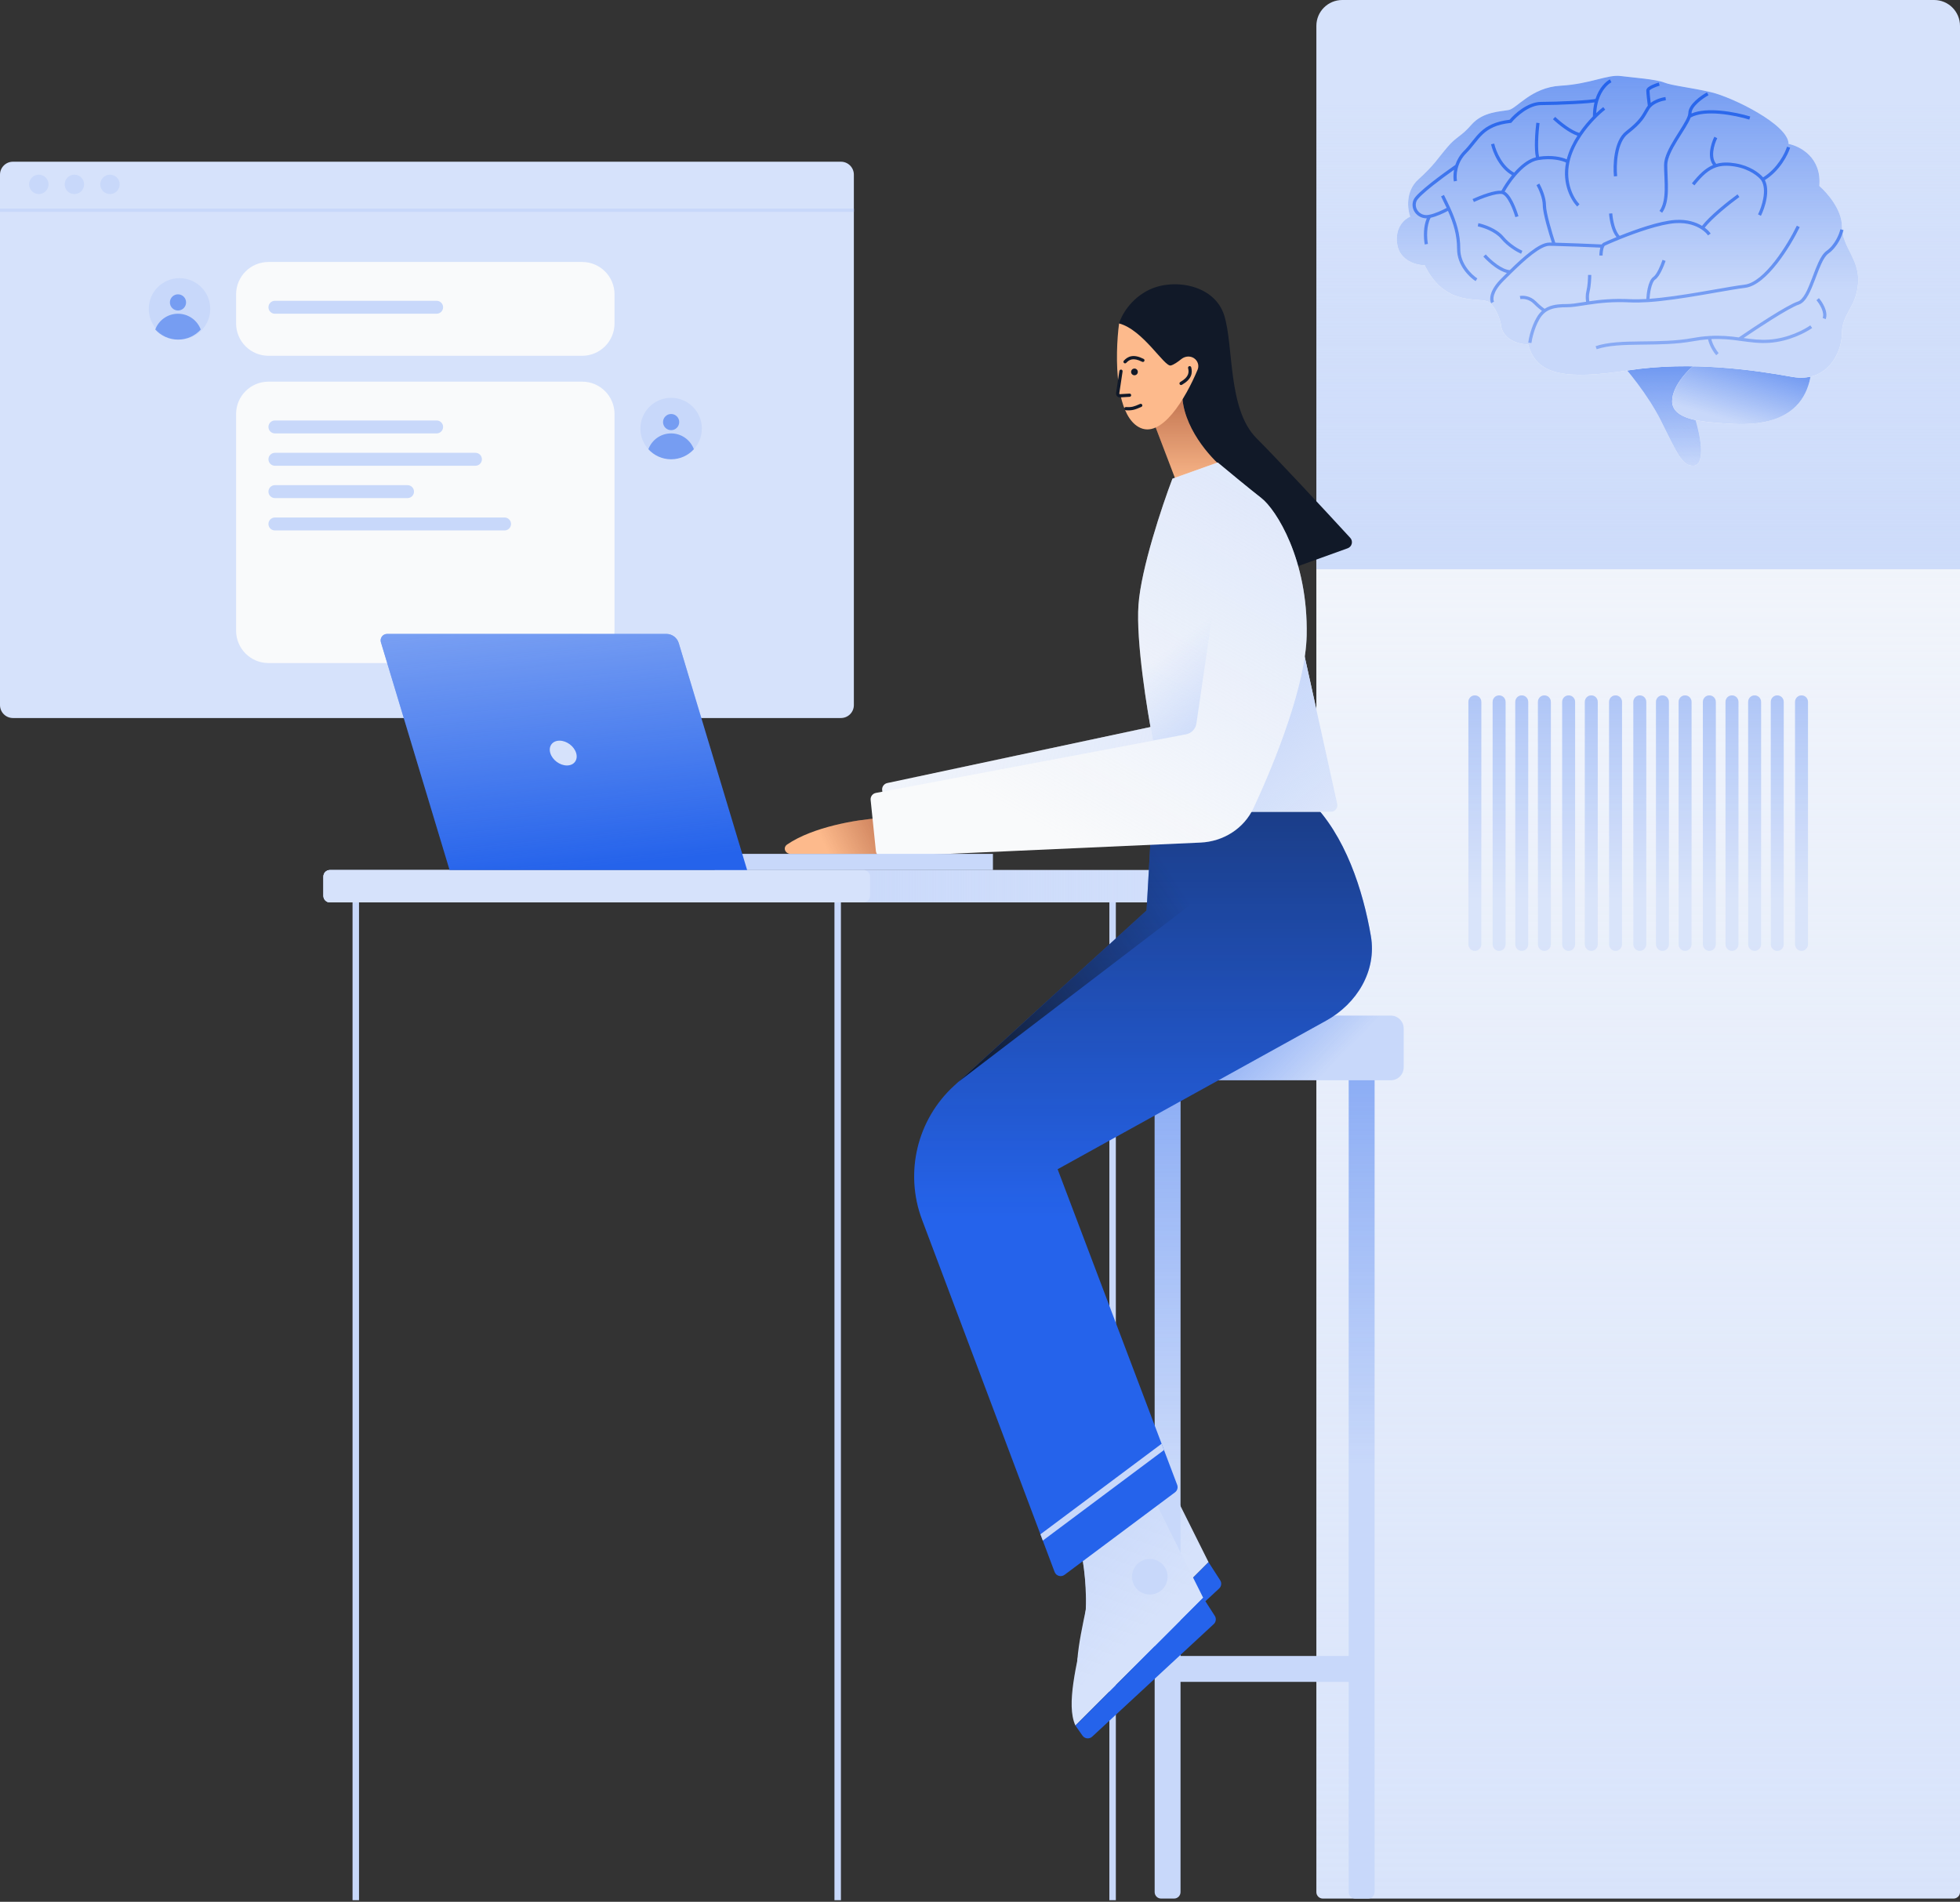 <svg class="w-auto max-w-[16rem] h-40 text-gray-800 dark:text-white" aria-hidden="true" width="606" height="588" viewBox="0 0 606 588" fill="none" xmlns="http://www.w3.org/2000/svg">
<rect x="0" y="0" width="606" height="588" fill="#333333" stroke="none"/>
<path d="M407 166C407 164.895 407.895 164 409 164H604C605.105 164 606 164.895 606 166V585C606 586.105 605.105 587 604 587H409C407.895 587 407 586.105 407 585V166Z" fill="#d6e2fb"/>
<path d="M407 166C407 164.895 407.895 164 409 164H604C605.105 164 606 164.895 606 166V585C606 586.105 605.105 587 604 587H409C407.895 587 407 586.105 407 585V166Z" fill="url(#paint0_linear_243_1702)"/>
<path d="M407 176H606V8C606 3.582 602.418 0 598 0H415C410.582 0 407 3.582 407 8V176Z" fill="#d6e2fb"/>
<path d="M407 176H606V8C606 3.582 602.418 0 598 0H415C410.582 0 407 3.582 407 8V176Z" fill="url(#paint1_linear_243_1702)"/>
<path d="M513.5 130C509.5 122 502.833 114 500 111L527.5 107C525.167 110.833 521.1 120.3 523.5 127.5C526.5 136.5 527 144 523.5 144C520 144 518.5 140 513.5 130Z" fill="#F9FAFB"/>
<path d="M513.5 130C509.5 122 502.833 114 500 111L527.5 107C525.167 110.833 521.1 120.3 523.5 127.5C526.5 136.5 527 144 523.5 144C520 144 518.5 140 513.5 130Z" fill="#c8d8fa"/>
<path d="M513.5 130C509.5 122 502.833 114 500 111L527.5 107C525.167 110.833 521.1 120.3 523.5 127.5C526.5 136.5 527 144 523.5 144C520 144 518.5 140 513.5 130Z" fill="url(#paint2_linear_243_1702)"/>
<path d="M513.5 130C509.5 122 502.833 114 500 111L527.5 107C525.167 110.833 521.1 120.3 523.5 127.5C526.5 136.5 527 144 523.5 144C520 144 518.5 140 513.5 130Z" fill="url(#paint3_linear_243_1702)"/>
<path d="M517 124C517 119.2 522.667 112.833 527.5 110.5C537.667 106.333 561.6 101.8 560 115C558 131.5 542 131.5 534.5 131C527 130.5 517 130 517 124Z" fill="#F9FAFB"/>
<path d="M517 124C517 119.2 522.667 112.833 527.5 110.5C537.667 106.333 561.6 101.8 560 115C558 131.5 542 131.5 534.5 131C527 130.5 517 130 517 124Z" fill="#c8d8fa"/>
<path d="M517 124C517 119.2 522.667 112.833 527.5 110.5C537.667 106.333 561.6 101.8 560 115C558 131.5 542 131.5 534.5 131C527 130.5 517 130 517 124Z" fill="url(#paint4_linear_243_1702)"/>
<path d="M517 124C517 119.2 522.667 112.833 527.5 110.5C537.667 106.333 561.6 101.8 560 115C558 131.5 542 131.5 534.5 131C527 130.5 517 130 517 124Z" fill="url(#paint5_linear_243_1702)"/>
<path d="M438.499 55.5C434.499 59.1 435.166 64.667 435.999 67C434.333 67.667 431.2 70.3 432 75.5C432.8 80.7 438 82 440.5 82C447 95.5 458 91.5 460.5 93.5C462.5 95.1 463.666 98.5 464 100C464.4 105.2 469.833 106.5 472.5 106.5C475 116 484 117.5 503.5 114.5C523 111.5 543 114.5 554 116.5C565 118.5 569.5 109 569.5 103C569.5 97 574 95 574.5 87.5C575 80 569.5 76.5 569.5 70C569.5 64.8 564.833 59.5 562.5 57.5C563.3 48.7 556.5 45.167 553 44.5C553 38.5 535.5 30 529 28.5C522.5 27 517 26.5 514.5 25.5C512 24.5 505 24 501 23.5C497 23 491.5 26 482.5 26.5C473.5 27 469 33.5 466.5 34C464 34.5 458.5 34.5 455 38.5C451.5 42.5 450.5 42 447.5 45.5C444.5 49 443.499 51 438.499 55.5Z" fill="#F9FAFB"/>
<path d="M438.499 55.5C434.499 59.1 435.166 64.667 435.999 67C434.333 67.667 431.2 70.3 432 75.5C432.8 80.7 438 82 440.5 82C447 95.5 458 91.5 460.5 93.5C462.5 95.1 463.666 98.5 464 100C464.4 105.2 469.833 106.5 472.5 106.5C475 116 484 117.5 503.5 114.5C523 111.5 543 114.5 554 116.5C565 118.5 569.5 109 569.5 103C569.5 97 574 95 574.5 87.5C575 80 569.5 76.5 569.5 70C569.5 64.8 564.833 59.5 562.5 57.5C563.3 48.7 556.5 45.167 553 44.5C553 38.5 535.5 30 529 28.5C522.5 27 517 26.5 514.5 25.5C512 24.5 505 24 501 23.5C497 23 491.5 26 482.5 26.5C473.5 27 469 33.5 466.5 34C464 34.5 458.5 34.5 455 38.5C451.5 42.5 450.5 42 447.5 45.5C444.5 49 443.499 51 438.499 55.5Z" fill="#c8d8fa"/>
<path d="M438.499 55.5C434.499 59.1 435.166 64.667 435.999 67C434.333 67.667 431.2 70.3 432 75.5C432.8 80.7 438 82 440.5 82C447 95.5 458 91.5 460.5 93.5C462.5 95.1 463.666 98.5 464 100C464.4 105.2 469.833 106.5 472.5 106.5C475 116 484 117.5 503.5 114.5C523 111.5 543 114.5 554 116.5C565 118.5 569.5 109 569.5 103C569.5 97 574 95 574.5 87.5C575 80 569.5 76.5 569.5 70C569.5 64.8 564.833 59.5 562.5 57.5C563.3 48.7 556.5 45.167 553 44.5C553 38.5 535.5 30 529 28.5C522.5 27 517 26.5 514.5 25.5C512 24.5 505 24 501 23.5C497 23 491.5 26 482.5 26.5C473.5 27 469 33.5 466.5 34C464 34.5 458.5 34.5 455 38.5C451.5 42.5 450.5 42 447.5 45.5C444.5 49 443.499 51 438.499 55.5Z" fill="url(#paint6_linear_243_1702)"/>
<path fill-rule="evenodd" clip-rule="evenodd" d="M493.302 30.592C494.425 27.129 496.48 25.201 497.777 24.553L498.224 25.447C497.17 25.974 495.209 27.746 494.176 31.145C493.841 32.246 493.604 33.519 493.527 34.974C494.349 34.195 495.095 33.563 495.697 33.103L496.304 33.897C494.546 35.242 491.447 38.172 488.915 41.948C487.457 44.124 486.195 46.566 485.482 49.134C485.391 49.462 485.311 49.786 485.241 50.106C483.825 56.617 486.706 61.498 488.354 63.146L487.647 63.853C485.833 62.039 482.871 56.976 484.188 50.261C482.95 49.651 479.874 48.778 475.582 49.493C473.13 49.902 470.674 51.95 468.642 54.325C467.177 56.038 465.978 57.868 465.213 59.236C465.626 59.458 466.001 59.8 466.333 60.187C466.831 60.767 467.289 61.511 467.694 62.296C468.505 63.866 469.141 65.674 469.481 66.863L468.519 67.137C468.192 65.993 467.578 64.25 466.806 62.754C466.419 62.005 466.002 61.337 465.574 60.838C465.136 60.329 464.738 60.057 464.402 59.99C463.996 59.909 463.394 59.939 462.643 60.073C461.904 60.206 461.067 60.43 460.214 60.701C458.509 61.244 456.779 61.961 455.71 62.454L455.291 61.546C456.388 61.039 458.158 60.306 459.911 59.748C460.787 59.47 461.669 59.232 462.467 59.089C463.095 58.977 463.702 58.917 464.223 58.959C464.943 57.642 466.078 55.869 467.48 54.156C465.551 53.066 464.105 51.35 463.072 49.633C461.939 47.75 461.277 45.823 461.012 44.606L461.989 44.394C462.232 45.51 462.855 47.333 463.929 49.117C464.941 50.799 466.331 52.409 468.14 53.378C470.025 51.236 472.373 49.243 474.877 48.619C474.577 47.309 474.525 45.425 474.575 43.586C474.634 41.45 474.836 39.284 475.004 37.938L475.996 38.062C475.831 39.382 475.633 41.516 475.575 43.614C475.523 45.5 475.588 47.287 475.861 48.438C479.886 47.853 482.91 48.589 484.413 49.262C484.447 49.131 484.482 48.999 484.519 48.866C485.205 46.394 486.368 44.055 487.712 41.96C486.395 41.512 484.982 40.671 483.725 39.787C482.239 38.742 480.92 37.599 480.153 36.86L480.847 36.14C481.581 36.847 482.861 37.957 484.3 38.969C485.631 39.905 487.054 40.726 488.286 41.094C489.638 39.123 491.13 37.387 492.5 35.985C492.501 34.362 492.688 32.924 492.998 31.661C492.953 31.668 492.907 31.675 492.86 31.681C492.416 31.745 491.855 31.806 491.209 31.865C489.918 31.983 488.271 32.093 486.512 32.187C482.995 32.374 479.012 32.5 476.5 32.5C474.644 32.5 472.744 33.355 471.094 34.476C469.45 35.592 468.11 36.933 467.387 37.817L467.258 37.974L467.055 37.997C462.65 38.486 460.254 39.822 458.466 41.49C457.559 42.337 456.799 43.278 456.001 44.28C455.966 44.324 455.931 44.368 455.896 44.411C455.134 45.368 454.332 46.375 453.354 47.353C450.302 50.405 450.181 54.352 450.491 55.902L449.51 56.098C449.35 55.299 449.291 53.99 449.576 52.488C447.676 53.827 445.26 55.592 443.11 57.293C441.79 58.337 440.578 59.352 439.649 60.226C439.184 60.663 438.797 61.059 438.504 61.401C438.204 61.752 438.033 62.014 437.964 62.186C437.112 64.316 438.809 66.5 441 66.5C441.264 66.5 441.569 66.466 441.907 66.402C443.638 66.073 445.934 65.006 447.279 64.285C446.754 63.148 446.176 61.97 445.553 60.724L446.447 60.276C447.149 61.681 447.799 63.008 448.383 64.293C450.297 68.514 451.5 72.305 451.5 77C451.5 79.269 452.367 81.254 453.472 82.825C454.578 84.398 455.905 85.529 456.769 86.078L456.232 86.922C455.262 86.305 453.838 85.085 452.654 83.4C451.467 81.712 450.5 79.53 450.5 77C450.5 72.679 449.444 69.147 447.693 65.198C446.36 65.908 444.136 66.944 442.323 67.338C441.657 68.568 441.36 70.111 441.274 71.592C441.185 73.144 441.332 74.575 441.491 75.406L440.509 75.594C440.335 74.687 440.182 73.173 440.276 71.534C440.352 70.21 440.592 68.771 441.137 67.498C441.091 67.499 441.045 67.5 441 67.5C438.192 67.5 435.888 64.684 437.036 61.814C437.167 61.486 437.427 61.123 437.744 60.751C438.069 60.371 438.485 59.948 438.964 59.497C439.923 58.596 441.16 57.561 442.49 56.508C445.041 54.49 447.958 52.386 449.962 50.999C450.445 49.545 451.278 48.015 452.647 46.646C453.584 45.709 454.355 44.742 455.123 43.777C455.155 43.737 455.187 43.697 455.219 43.657C456.014 42.659 456.816 41.663 457.784 40.759C459.717 38.955 462.274 37.555 466.744 37.026C467.543 36.082 468.894 34.761 470.532 33.649C472.256 32.478 474.356 31.5 476.5 31.5C478.989 31.5 482.953 31.375 486.459 31.188C488.211 31.095 489.845 30.986 491.118 30.869C491.756 30.811 492.298 30.751 492.719 30.692C492.971 30.656 493.164 30.622 493.302 30.592ZM510.592 26.376C511.356 26.001 512.262 25.691 512.863 25.519L513.137 26.481C512.572 26.642 511.727 26.933 511.033 27.274C510.684 27.445 510.397 27.618 510.204 27.78C510.023 27.932 510.002 28.009 510 28.009C510.002 28.62 510.207 30.442 510.375 31.813C511.002 31.328 511.713 30.96 512.393 30.687C513.364 30.295 514.31 30.082 514.938 30.004L515.062 30.996C514.516 31.064 513.655 31.256 512.766 31.614C511.874 31.973 510.993 32.484 510.37 33.169C510.202 33.353 510.054 33.549 509.929 33.757C509.744 34.065 509.572 34.363 509.404 34.654C508.907 35.513 508.442 36.318 507.77 37.182C506.861 38.351 505.577 39.629 503.307 41.395C501.658 42.677 500.728 45.061 500.267 47.638C499.81 50.193 499.835 52.821 499.998 54.45L499.003 54.55C498.832 52.846 498.807 50.124 499.283 47.462C499.755 44.822 500.742 42.123 502.693 40.605C504.924 38.87 506.139 37.649 506.98 36.568C507.607 35.763 508.027 35.037 508.512 34.197C508.686 33.896 508.868 33.581 509.071 33.243C509.192 33.041 509.328 32.852 509.475 32.674C509.303 31.334 509 28.794 509 28C509 27.563 509.304 27.23 509.561 27.014C509.843 26.777 510.212 26.563 510.592 26.376ZM524.221 31.11C525.404 30 526.816 29.076 527.761 28.561L528.24 29.439C527.351 29.924 526.013 30.8 524.905 31.84C524.351 32.359 523.868 32.907 523.526 33.455C523.182 34.006 523 34.526 523 35C523 35.028 523 35.057 522.999 35.086C525.42 34.044 528.689 33.93 531.825 34.202C535.423 34.514 538.972 35.347 541.148 36.022L540.852 36.977C538.731 36.319 535.254 35.503 531.739 35.198C528.277 34.898 524.897 35.106 522.715 36.339C522.383 37.241 521.785 38.311 521.092 39.451C520.72 40.064 520.313 40.708 519.897 41.366L519.884 41.386C519.472 42.04 519.049 42.709 518.636 43.385C517.8 44.752 517.012 46.134 516.433 47.446C515.851 48.765 515.5 49.973 515.5 51C515.5 52.089 515.548 53.227 515.597 54.388C515.604 54.545 515.61 54.704 515.617 54.862C515.672 56.182 515.719 57.525 515.687 58.825C515.624 61.408 515.249 63.912 513.907 65.791L513.093 65.209C514.252 63.588 514.626 61.342 514.688 58.8C514.719 57.537 514.672 56.224 514.618 54.904C514.611 54.746 514.605 54.588 514.598 54.43C514.549 53.272 514.5 52.112 514.5 51C514.5 49.768 514.915 48.41 515.518 47.043C516.124 45.668 516.94 44.241 517.783 42.863C518.2 42.181 518.625 41.507 519.037 40.856L519.052 40.832C519.469 40.172 519.87 39.536 520.238 38.931C520.978 37.712 521.555 36.661 521.83 35.841C521.947 35.493 522 35.214 522 35C522 34.274 522.276 33.569 522.677 32.926C523.08 32.28 523.628 31.666 524.221 31.11ZM528.728 46.731C528.911 44.999 529.533 43.31 530.053 42.275L530.947 42.724C530.467 43.679 529.89 45.252 529.722 46.836C529.565 48.326 529.779 49.719 530.641 50.667C532.356 50.165 534.271 50.121 536.582 50.507C541.078 51.256 543.956 53.489 545.119 54.844C549.537 52.089 551.896 47.387 552.522 45.353L553.478 45.647C552.808 47.825 550.342 52.755 545.673 55.678C546.523 57.371 546.512 59.484 546.18 61.41C545.817 63.524 545.049 65.521 544.447 66.724L543.553 66.276C544.118 65.145 544.85 63.242 545.195 61.24C545.541 59.227 545.478 57.219 544.584 55.778C543.817 54.715 541.072 52.269 536.418 51.493C534.079 51.103 532.249 51.187 530.656 51.71C528.251 52.499 526.284 54.32 523.891 57.312L523.11 56.688C525.311 53.935 527.268 52.012 529.639 51.022C528.728 49.8 528.572 48.204 528.728 46.731ZM476.279 59.954C475.872 58.804 475.385 57.806 475.066 57.248L475.934 56.752C476.282 57.361 476.795 58.413 477.222 59.621C477.647 60.824 478 62.218 478 63.5C478 64.622 478.479 66.81 479.108 69.153C479.686 71.305 480.371 73.525 480.864 75.029C484.644 75.121 491.51 75.408 495.217 75.575C495.356 75.364 495.538 75.172 495.777 75.053C496.104 74.889 497.628 74.2 499.794 73.314C499.05 72.404 498.54 71.162 498.193 69.968C497.763 68.483 497.558 66.975 497.501 66.03L498.499 65.97C498.553 66.852 498.747 68.285 499.154 69.689C499.53 70.985 500.065 72.178 500.777 72.916C505.636 70.972 513.04 68.329 517.967 68.001C521.597 67.759 524.36 68.69 526.243 69.83C527.465 68.251 529.441 66.383 531.434 64.671C533.598 62.811 535.819 61.102 537.206 60.095L537.794 60.905C536.425 61.898 534.226 63.589 532.085 65.429C530.118 67.12 528.232 68.91 527.076 70.387C527.944 71.027 528.56 71.689 528.916 72.223L528.084 72.777C527.757 72.287 527.097 71.586 526.09 70.916C524.381 69.781 521.7 68.754 518.033 68.999C513.188 69.322 505.722 72.002 500.852 73.964C498.333 74.979 496.547 75.786 496.224 75.947C496.166 75.976 496.064 76.07 495.951 76.305C495.789 76.64 495.673 77.122 495.599 77.638C495.527 78.146 495.5 78.648 495.5 79H494.5C494.5 78.606 494.529 78.056 494.609 77.496C494.654 77.188 494.715 76.865 494.8 76.557C490.896 76.383 484.05 76.099 480.489 76.021C479.886 76.007 479.38 76 479 76C478.393 76 477.626 76.237 476.719 76.702C475.821 77.163 474.828 77.826 473.782 78.626C471.69 80.226 469.431 82.338 467.35 84.376C466.476 85.231 465.636 86.072 464.854 86.853C463.095 88.612 462.274 90.085 461.941 91.183C461.604 92.293 461.775 92.986 461.929 93.243L461.071 93.757C460.726 93.181 460.596 92.174 460.984 90.892C461.376 89.598 462.305 87.988 464.147 86.146L464.148 86.145C464.707 85.586 465.298 84.995 465.911 84.389C464.657 84.101 463.361 83.366 462.222 82.551C460.724 81.479 459.397 80.195 458.627 79.333L459.373 78.667C460.103 79.484 461.376 80.716 462.804 81.738C464.177 82.721 465.608 83.445 466.802 83.513C468.847 81.515 471.083 79.431 473.175 77.832C474.246 77.012 475.291 76.311 476.263 75.812C477.226 75.318 478.161 75 479 75C479.229 75 479.499 75.002 479.805 75.007C479.319 73.506 478.684 71.431 478.142 69.412C477.521 67.097 477 64.778 477 63.5C477 62.381 476.687 61.109 476.279 59.954ZM460.414 71.178C459.035 70.537 457.698 70.149 456.902 69.99L457.098 69.01C457.969 69.184 459.382 69.596 460.836 70.272C462.285 70.945 463.818 71.9 464.884 73.18C466.819 75.502 469.578 77.061 470.697 77.54L470.303 78.46C469.088 77.939 466.181 76.298 464.116 73.82C463.183 72.7 461.799 71.822 460.414 71.178ZM548.694 80.829C551.638 77.068 554.145 72.675 555.55 69.781L556.45 70.218C555.022 73.159 552.479 77.615 549.481 81.446C547.983 83.361 546.36 85.132 544.694 86.481C543.035 87.824 541.294 88.78 539.562 88.996C537.207 89.29 534.027 89.846 530.442 90.472C528.967 90.729 527.423 90.999 525.841 91.267C520.428 92.184 514.575 93.083 509.533 93.412C507.533 93.542 505.654 93.583 503.975 93.499C498.473 93.224 494.346 93.712 491.074 94.202C490.552 94.28 490.048 94.359 489.562 94.436C487.624 94.74 485.963 95 484.5 95C482.509 95 480.836 95.127 479.426 95.656C478.039 96.176 476.879 97.095 475.934 98.748C474.377 101.473 473.658 104.77 473.496 106.062L472.504 105.938C472.676 104.563 473.423 101.127 475.066 98.252C475.564 97.38 476.126 96.679 476.749 96.118C476.183 95.722 475.29 94.997 474.147 93.853C472.695 92.402 470.814 92.347 470.098 92.49L469.902 91.51C470.853 91.32 473.105 91.398 474.854 93.146C476.235 94.528 477.188 95.228 477.584 95.473C478.051 95.164 478.548 94.917 479.075 94.719C480.664 94.123 482.491 94 484.5 94C485.878 94 487.437 93.756 489.364 93.454C489.697 93.402 490.041 93.348 490.397 93.293C490.259 92.49 490.183 91.206 490.515 89.879C490.9 88.341 491 85.992 491 85H492C492 86.008 491.901 88.459 491.485 90.121C491.188 91.311 491.267 92.468 491.386 93.145C494.621 92.674 498.688 92.234 504.025 92.501C505.528 92.576 507.209 92.548 509.011 92.442C509.049 91.578 509.183 90.327 509.45 89.127C509.61 88.406 509.822 87.686 510.099 87.073C510.371 86.472 510.732 85.911 511.223 85.584C511.443 85.437 511.706 85.15 511.992 84.732C512.273 84.322 512.552 83.822 512.814 83.291C513.34 82.228 513.781 81.075 514.026 80.342L514.974 80.658C514.719 81.425 514.261 82.622 513.711 83.734C513.436 84.29 513.134 84.834 512.817 85.296C512.507 85.75 512.157 86.163 511.777 86.416C511.519 86.588 511.255 86.944 511.011 87.484C510.772 88.013 510.578 88.661 510.426 89.345C510.183 90.437 510.057 91.576 510.015 92.376C514.877 92.024 520.46 91.165 525.673 90.281C527.238 90.016 528.771 89.748 530.24 89.492C533.838 88.864 537.058 88.301 539.438 88.004C540.906 87.82 542.473 86.993 544.065 85.704C545.651 84.419 547.222 82.71 548.694 80.829ZM564.71 77.593C567.37 75.693 568.693 72.329 569.012 70.891L569.988 71.108C569.641 72.671 568.23 76.307 565.291 78.407C564.531 78.95 563.826 80.055 563.133 81.539C562.557 82.773 562.018 84.199 561.468 85.656C561.364 85.931 561.26 86.208 561.155 86.484C560.5 88.208 559.816 89.931 559.037 91.306C558.27 92.66 557.346 93.798 556.154 94.183C555.407 94.425 554.193 95.028 552.684 95.875C551.187 96.716 549.436 97.778 547.629 98.915C544.613 100.812 541.453 102.909 539.088 104.518C541.7 104.875 544.154 105.189 546.967 105.001C552.851 104.609 557.93 101.888 559.706 100.596L560.294 101.404C558.404 102.779 553.149 105.591 547.033 105.999C543.999 106.201 541.367 105.84 538.649 105.468C538.51 105.449 538.37 105.429 538.23 105.41C538.107 105.393 537.983 105.377 537.859 105.36C537.834 105.377 537.809 105.394 537.784 105.412L537.737 105.343C535.159 104.997 532.436 104.689 529.11 104.847C529.6 106.804 530.797 108.522 531.373 109.167L530.627 109.833C529.967 109.093 528.609 107.151 528.097 104.908C526.71 105.011 525.217 105.196 523.59 105.492C518.393 106.437 513.09 106.496 508.189 106.551C507.855 106.555 507.523 106.558 507.194 106.562C501.988 106.625 497.32 106.754 493.658 107.974L493.342 107.026C497.18 105.746 502.013 105.625 507.182 105.562C507.506 105.559 507.832 105.555 508.16 105.551C513.078 105.496 518.301 105.437 523.411 104.508C525.247 104.174 526.921 103.978 528.469 103.881C532.042 103.657 534.938 103.963 537.61 104.318C540.04 102.649 543.659 100.23 547.096 98.068C548.91 96.927 550.677 95.856 552.194 95.004C553.699 94.158 554.993 93.507 555.846 93.232C556.654 92.971 557.418 92.135 558.167 90.813C558.903 89.513 559.563 87.859 560.22 86.129C560.323 85.858 560.426 85.585 560.529 85.312C561.078 83.857 561.633 82.387 562.227 81.116C562.924 79.622 563.719 78.3 564.71 77.593ZM563.216 95.385C562.765 94.336 562.094 93.378 561.62 92.825L562.38 92.175C562.906 92.788 563.636 93.831 564.134 94.99C564.625 96.131 564.94 97.497 564.464 98.686L563.536 98.314C563.86 97.503 563.675 96.453 563.216 95.385Z" fill="url(#paint7_linear_243_1702)"/>
<path fill-rule="evenodd" clip-rule="evenodd" d="M493.302 30.592C494.425 27.129 496.48 25.201 497.777 24.553L498.224 25.447C497.17 25.974 495.209 27.746 494.176 31.145C493.841 32.246 493.604 33.519 493.527 34.974C494.349 34.195 495.095 33.563 495.697 33.103L496.304 33.897C494.546 35.242 491.447 38.172 488.915 41.948C487.457 44.124 486.195 46.566 485.482 49.134C485.391 49.462 485.311 49.786 485.241 50.106C483.825 56.617 486.706 61.498 488.354 63.146L487.647 63.853C485.833 62.039 482.871 56.976 484.188 50.261C482.95 49.651 479.874 48.778 475.582 49.493C473.13 49.902 470.674 51.95 468.642 54.325C467.177 56.038 465.978 57.868 465.213 59.236C465.626 59.458 466.001 59.8 466.333 60.187C466.831 60.767 467.289 61.511 467.694 62.296C468.505 63.866 469.141 65.674 469.481 66.863L468.519 67.137C468.192 65.993 467.578 64.25 466.806 62.754C466.419 62.005 466.002 61.337 465.574 60.838C465.136 60.329 464.738 60.057 464.402 59.99C463.996 59.909 463.394 59.939 462.643 60.073C461.904 60.206 461.067 60.43 460.214 60.701C458.509 61.244 456.779 61.961 455.71 62.454L455.291 61.546C456.388 61.039 458.158 60.306 459.911 59.748C460.787 59.47 461.669 59.232 462.467 59.089C463.095 58.977 463.702 58.917 464.223 58.959C464.943 57.642 466.078 55.869 467.48 54.156C465.551 53.066 464.105 51.35 463.072 49.633C461.939 47.75 461.277 45.823 461.012 44.606L461.989 44.394C462.232 45.51 462.855 47.333 463.929 49.117C464.941 50.799 466.331 52.409 468.14 53.378C470.025 51.236 472.373 49.243 474.877 48.619C474.577 47.309 474.525 45.425 474.575 43.586C474.634 41.45 474.836 39.284 475.004 37.938L475.996 38.062C475.831 39.382 475.633 41.516 475.575 43.614C475.523 45.5 475.588 47.287 475.861 48.438C479.886 47.853 482.91 48.589 484.413 49.262C484.447 49.131 484.482 48.999 484.519 48.866C485.205 46.394 486.368 44.055 487.712 41.96C486.395 41.512 484.982 40.671 483.725 39.787C482.239 38.742 480.92 37.599 480.153 36.86L480.847 36.14C481.581 36.847 482.861 37.957 484.3 38.969C485.631 39.905 487.054 40.726 488.286 41.094C489.638 39.123 491.13 37.387 492.5 35.985C492.501 34.362 492.688 32.924 492.998 31.661C492.953 31.668 492.907 31.675 492.86 31.681C492.416 31.745 491.855 31.806 491.209 31.865C489.918 31.983 488.271 32.093 486.512 32.187C482.995 32.374 479.012 32.5 476.5 32.5C474.644 32.5 472.744 33.355 471.094 34.476C469.45 35.592 468.11 36.933 467.387 37.817L467.258 37.974L467.055 37.997C462.65 38.486 460.254 39.822 458.466 41.49C457.559 42.337 456.799 43.278 456.001 44.28C455.966 44.324 455.931 44.368 455.896 44.411C455.134 45.368 454.332 46.375 453.354 47.353C450.302 50.405 450.181 54.352 450.491 55.902L449.51 56.098C449.35 55.299 449.291 53.99 449.576 52.488C447.676 53.827 445.26 55.592 443.11 57.293C441.79 58.337 440.578 59.352 439.649 60.226C439.184 60.663 438.797 61.059 438.504 61.401C438.204 61.752 438.033 62.014 437.964 62.186C437.112 64.316 438.809 66.5 441 66.5C441.264 66.5 441.569 66.466 441.907 66.402C443.638 66.073 445.934 65.006 447.279 64.285C446.754 63.148 446.176 61.97 445.553 60.724L446.447 60.276C447.149 61.681 447.799 63.008 448.383 64.293C450.297 68.514 451.5 72.305 451.5 77C451.5 79.269 452.367 81.254 453.472 82.825C454.578 84.398 455.905 85.529 456.769 86.078L456.232 86.922C455.262 86.305 453.838 85.085 452.654 83.4C451.467 81.712 450.5 79.53 450.5 77C450.5 72.679 449.444 69.147 447.693 65.198C446.36 65.908 444.136 66.944 442.323 67.338C441.657 68.568 441.36 70.111 441.274 71.592C441.185 73.144 441.332 74.575 441.491 75.406L440.509 75.594C440.335 74.687 440.182 73.173 440.276 71.534C440.352 70.21 440.592 68.771 441.137 67.498C441.091 67.499 441.045 67.5 441 67.5C438.192 67.5 435.888 64.684 437.036 61.814C437.167 61.486 437.427 61.123 437.744 60.751C438.069 60.371 438.485 59.948 438.964 59.497C439.923 58.596 441.16 57.561 442.49 56.508C445.041 54.49 447.958 52.386 449.962 50.999C450.445 49.545 451.278 48.015 452.647 46.646C453.584 45.709 454.355 44.742 455.123 43.777C455.155 43.737 455.187 43.697 455.219 43.657C456.014 42.659 456.816 41.663 457.784 40.759C459.717 38.955 462.274 37.555 466.744 37.026C467.543 36.082 468.894 34.761 470.532 33.649C472.256 32.478 474.356 31.5 476.5 31.5C478.989 31.5 482.953 31.375 486.459 31.188C488.211 31.095 489.845 30.986 491.118 30.869C491.756 30.811 492.298 30.751 492.719 30.692C492.971 30.656 493.164 30.622 493.302 30.592ZM510.592 26.376C511.356 26.001 512.262 25.691 512.863 25.519L513.137 26.481C512.572 26.642 511.727 26.933 511.033 27.274C510.684 27.445 510.397 27.618 510.204 27.78C510.023 27.932 510.002 28.009 510 28.009C510.002 28.62 510.207 30.442 510.375 31.813C511.002 31.328 511.713 30.96 512.393 30.687C513.364 30.295 514.31 30.082 514.938 30.004L515.062 30.996C514.516 31.064 513.655 31.256 512.766 31.614C511.874 31.973 510.993 32.484 510.37 33.169C510.202 33.353 510.054 33.549 509.929 33.757C509.744 34.065 509.572 34.363 509.404 34.654C508.907 35.513 508.442 36.318 507.77 37.182C506.861 38.351 505.577 39.629 503.307 41.395C501.658 42.677 500.728 45.061 500.267 47.638C499.81 50.193 499.835 52.821 499.998 54.45L499.003 54.55C498.832 52.846 498.807 50.124 499.283 47.462C499.755 44.822 500.742 42.123 502.693 40.605C504.924 38.87 506.139 37.649 506.98 36.568C507.607 35.763 508.027 35.037 508.512 34.197C508.686 33.896 508.868 33.581 509.071 33.243C509.192 33.041 509.328 32.852 509.475 32.674C509.303 31.334 509 28.794 509 28C509 27.563 509.304 27.23 509.561 27.014C509.843 26.777 510.212 26.563 510.592 26.376ZM524.221 31.11C525.404 30 526.816 29.076 527.761 28.561L528.24 29.439C527.351 29.924 526.013 30.8 524.905 31.84C524.351 32.359 523.868 32.907 523.526 33.455C523.182 34.006 523 34.526 523 35C523 35.028 523 35.057 522.999 35.086C525.42 34.044 528.689 33.93 531.825 34.202C535.423 34.514 538.972 35.347 541.148 36.022L540.852 36.977C538.731 36.319 535.254 35.503 531.739 35.198C528.277 34.898 524.897 35.106 522.715 36.339C522.383 37.241 521.785 38.311 521.092 39.451C520.72 40.064 520.313 40.708 519.897 41.366L519.884 41.386C519.472 42.04 519.049 42.709 518.636 43.385C517.8 44.752 517.012 46.134 516.433 47.446C515.851 48.765 515.5 49.973 515.5 51C515.5 52.089 515.548 53.227 515.597 54.388C515.604 54.545 515.61 54.704 515.617 54.862C515.672 56.182 515.719 57.525 515.687 58.825C515.624 61.408 515.249 63.912 513.907 65.791L513.093 65.209C514.252 63.588 514.626 61.342 514.688 58.8C514.719 57.537 514.672 56.224 514.618 54.904C514.611 54.746 514.605 54.588 514.598 54.43C514.549 53.272 514.5 52.112 514.5 51C514.5 49.768 514.915 48.41 515.518 47.043C516.124 45.668 516.94 44.241 517.783 42.863C518.2 42.181 518.625 41.507 519.037 40.856L519.052 40.832C519.469 40.172 519.87 39.536 520.238 38.931C520.978 37.712 521.555 36.661 521.83 35.841C521.947 35.493 522 35.214 522 35C522 34.274 522.276 33.569 522.677 32.926C523.08 32.28 523.628 31.666 524.221 31.11ZM528.728 46.731C528.911 44.999 529.533 43.31 530.053 42.275L530.947 42.724C530.467 43.679 529.89 45.252 529.722 46.836C529.565 48.326 529.779 49.719 530.641 50.667C532.356 50.165 534.271 50.121 536.582 50.507C541.078 51.256 543.956 53.489 545.119 54.844C549.537 52.089 551.896 47.387 552.522 45.353L553.478 45.647C552.808 47.825 550.342 52.755 545.673 55.678C546.523 57.371 546.512 59.484 546.18 61.41C545.817 63.524 545.049 65.521 544.447 66.724L543.553 66.276C544.118 65.145 544.85 63.242 545.195 61.24C545.541 59.227 545.478 57.219 544.584 55.778C543.817 54.715 541.072 52.269 536.418 51.493C534.079 51.103 532.249 51.187 530.656 51.71C528.251 52.499 526.284 54.32 523.891 57.312L523.11 56.688C525.311 53.935 527.268 52.012 529.639 51.022C528.728 49.8 528.572 48.204 528.728 46.731ZM476.279 59.954C475.872 58.804 475.385 57.806 475.066 57.248L475.934 56.752C476.282 57.361 476.795 58.413 477.222 59.621C477.647 60.824 478 62.218 478 63.5C478 64.622 478.479 66.81 479.108 69.153C479.686 71.305 480.371 73.525 480.864 75.029C484.644 75.121 491.51 75.408 495.217 75.575C495.356 75.364 495.538 75.172 495.777 75.053C496.104 74.889 497.628 74.2 499.794 73.314C499.05 72.404 498.54 71.162 498.193 69.968C497.763 68.483 497.558 66.975 497.501 66.03L498.499 65.97C498.553 66.852 498.747 68.285 499.154 69.689C499.53 70.985 500.065 72.178 500.777 72.916C505.636 70.972 513.04 68.329 517.967 68.001C521.597 67.759 524.36 68.69 526.243 69.83C527.465 68.251 529.441 66.383 531.434 64.671C533.598 62.811 535.819 61.102 537.206 60.095L537.794 60.905C536.425 61.898 534.226 63.589 532.085 65.429C530.118 67.12 528.232 68.91 527.076 70.387C527.944 71.027 528.56 71.689 528.916 72.223L528.084 72.777C527.757 72.287 527.097 71.586 526.09 70.916C524.381 69.781 521.7 68.754 518.033 68.999C513.188 69.322 505.722 72.002 500.852 73.964C498.333 74.979 496.547 75.786 496.224 75.947C496.166 75.976 496.064 76.07 495.951 76.305C495.789 76.64 495.673 77.122 495.599 77.638C495.527 78.146 495.5 78.648 495.5 79H494.5C494.5 78.606 494.529 78.056 494.609 77.496C494.654 77.188 494.715 76.865 494.8 76.557C490.896 76.383 484.05 76.099 480.489 76.021C479.886 76.007 479.38 76 479 76C478.393 76 477.626 76.237 476.719 76.702C475.821 77.163 474.828 77.826 473.782 78.626C471.69 80.226 469.431 82.338 467.35 84.376C466.476 85.231 465.636 86.072 464.854 86.853C463.095 88.612 462.274 90.085 461.941 91.183C461.604 92.293 461.775 92.986 461.929 93.243L461.071 93.757C460.726 93.181 460.596 92.174 460.984 90.892C461.376 89.598 462.305 87.988 464.147 86.146L464.148 86.145C464.707 85.586 465.298 84.995 465.911 84.389C464.657 84.101 463.361 83.366 462.222 82.551C460.724 81.479 459.397 80.195 458.627 79.333L459.373 78.667C460.103 79.484 461.376 80.716 462.804 81.738C464.177 82.721 465.608 83.445 466.802 83.513C468.847 81.515 471.083 79.431 473.175 77.832C474.246 77.012 475.291 76.311 476.263 75.812C477.226 75.318 478.161 75 479 75C479.229 75 479.499 75.002 479.805 75.007C479.319 73.506 478.684 71.431 478.142 69.412C477.521 67.097 477 64.778 477 63.5C477 62.381 476.687 61.109 476.279 59.954ZM460.414 71.178C459.035 70.537 457.698 70.149 456.902 69.99L457.098 69.01C457.969 69.184 459.382 69.596 460.836 70.272C462.285 70.945 463.818 71.9 464.884 73.18C466.819 75.502 469.578 77.061 470.697 77.54L470.303 78.46C469.088 77.939 466.181 76.298 464.116 73.82C463.183 72.7 461.799 71.822 460.414 71.178ZM548.694 80.829C551.638 77.068 554.145 72.675 555.55 69.781L556.45 70.218C555.022 73.159 552.479 77.615 549.481 81.446C547.983 83.361 546.36 85.132 544.694 86.481C543.035 87.824 541.294 88.78 539.562 88.996C537.207 89.29 534.027 89.846 530.442 90.472C528.967 90.729 527.423 90.999 525.841 91.267C520.428 92.184 514.575 93.083 509.533 93.412C507.533 93.542 505.654 93.583 503.975 93.499C498.473 93.224 494.346 93.712 491.074 94.202C490.552 94.28 490.048 94.359 489.562 94.436C487.624 94.74 485.963 95 484.5 95C482.509 95 480.836 95.127 479.426 95.656C478.039 96.176 476.879 97.095 475.934 98.748C474.377 101.473 473.658 104.77 473.496 106.062L472.504 105.938C472.676 104.563 473.423 101.127 475.066 98.252C475.564 97.38 476.126 96.679 476.749 96.118C476.183 95.722 475.29 94.997 474.147 93.853C472.695 92.402 470.814 92.347 470.098 92.49L469.902 91.51C470.853 91.32 473.105 91.398 474.854 93.146C476.235 94.528 477.188 95.228 477.584 95.473C478.051 95.164 478.548 94.917 479.075 94.719C480.664 94.123 482.491 94 484.5 94C485.878 94 487.437 93.756 489.364 93.454C489.697 93.402 490.041 93.348 490.397 93.293C490.259 92.49 490.183 91.206 490.515 89.879C490.9 88.341 491 85.992 491 85H492C492 86.008 491.901 88.459 491.485 90.121C491.188 91.311 491.267 92.468 491.386 93.145C494.621 92.674 498.688 92.234 504.025 92.501C505.528 92.576 507.209 92.548 509.011 92.442C509.049 91.578 509.183 90.327 509.45 89.127C509.61 88.406 509.822 87.686 510.099 87.073C510.371 86.472 510.732 85.911 511.223 85.584C511.443 85.437 511.706 85.15 511.992 84.732C512.273 84.322 512.552 83.822 512.814 83.291C513.34 82.228 513.781 81.075 514.026 80.342L514.974 80.658C514.719 81.425 514.261 82.622 513.711 83.734C513.436 84.29 513.134 84.834 512.817 85.296C512.507 85.75 512.157 86.163 511.777 86.416C511.519 86.588 511.255 86.944 511.011 87.484C510.772 88.013 510.578 88.661 510.426 89.345C510.183 90.437 510.057 91.576 510.015 92.376C514.877 92.024 520.46 91.165 525.673 90.281C527.238 90.016 528.771 89.748 530.24 89.492C533.838 88.864 537.058 88.301 539.438 88.004C540.906 87.82 542.473 86.993 544.065 85.704C545.651 84.419 547.222 82.71 548.694 80.829ZM564.71 77.593C567.37 75.693 568.693 72.329 569.012 70.891L569.988 71.108C569.641 72.671 568.23 76.307 565.291 78.407C564.531 78.95 563.826 80.055 563.133 81.539C562.557 82.773 562.018 84.199 561.468 85.656C561.364 85.931 561.26 86.208 561.155 86.484C560.5 88.208 559.816 89.931 559.037 91.306C558.27 92.66 557.346 93.798 556.154 94.183C555.407 94.425 554.193 95.028 552.684 95.875C551.187 96.716 549.436 97.778 547.629 98.915C544.613 100.812 541.453 102.909 539.088 104.518C541.7 104.875 544.154 105.189 546.967 105.001C552.851 104.609 557.93 101.888 559.706 100.596L560.294 101.404C558.404 102.779 553.149 105.591 547.033 105.999C543.999 106.201 541.367 105.84 538.649 105.468C538.51 105.449 538.37 105.429 538.23 105.41C538.107 105.393 537.983 105.377 537.859 105.36C537.834 105.377 537.809 105.394 537.784 105.412L537.737 105.343C535.159 104.997 532.436 104.689 529.11 104.847C529.6 106.804 530.797 108.522 531.373 109.167L530.627 109.833C529.967 109.093 528.609 107.151 528.097 104.908C526.71 105.011 525.217 105.196 523.59 105.492C518.393 106.437 513.09 106.496 508.189 106.551C507.855 106.555 507.523 106.558 507.194 106.562C501.988 106.625 497.32 106.754 493.658 107.974L493.342 107.026C497.18 105.746 502.013 105.625 507.182 105.562C507.506 105.559 507.832 105.555 508.16 105.551C513.078 105.496 518.301 105.437 523.411 104.508C525.247 104.174 526.921 103.978 528.469 103.881C532.042 103.657 534.938 103.963 537.61 104.318C540.04 102.649 543.659 100.23 547.096 98.068C548.91 96.927 550.677 95.856 552.194 95.004C553.699 94.158 554.993 93.507 555.846 93.232C556.654 92.971 557.418 92.135 558.167 90.813C558.903 89.513 559.563 87.859 560.22 86.129C560.323 85.858 560.426 85.585 560.529 85.312C561.078 83.857 561.633 82.387 562.227 81.116C562.924 79.622 563.719 78.3 564.71 77.593ZM563.216 95.385C562.765 94.336 562.094 93.378 561.62 92.825L562.38 92.175C562.906 92.788 563.636 93.831 564.134 94.99C564.625 96.131 564.94 97.497 564.464 98.686L563.536 98.314C563.86 97.503 563.675 96.453 563.216 95.385Z" fill="url(#paint8_linear_243_1702)"/>
<g opacity="0.5">
<path fill-rule="evenodd" clip-rule="evenodd" d="M456 215C457.105 215 458 215.895 458 217V292C458 293.105 457.105 294 456 294C454.895 294 454 293.105 454 292V217C454 215.895 454.895 215 456 215ZM463.5 215C464.605 215 465.5 215.895 465.5 217V292C465.5 293.105 464.605 294 463.5 294C462.395 294 461.5 293.105 461.5 292V217C461.5 215.895 462.395 215 463.5 215ZM472.5 217C472.5 215.895 471.605 215 470.5 215C469.395 215 468.5 215.895 468.5 217V292C468.5 293.105 469.395 294 470.5 294C471.605 294 472.5 293.105 472.5 292V217ZM477.5 215C478.605 215 479.5 215.895 479.5 217V292C479.5 293.105 478.605 294 477.5 294C476.395 294 475.5 293.105 475.5 292V217C475.5 215.895 476.395 215 477.5 215ZM487 217C487 215.895 486.105 215 485 215C483.895 215 483 215.895 483 217V292C483 293.105 483.895 294 485 294C486.105 294 487 293.105 487 292V217ZM492 215C493.105 215 494 215.895 494 217V292C494 293.105 493.105 294 492 294C490.895 294 490 293.105 490 292V217C490 215.895 490.895 215 492 215ZM501.5 217C501.5 215.895 500.605 215 499.5 215C498.395 215 497.5 215.895 497.5 217V292C497.5 293.105 498.395 294 499.5 294C500.605 294 501.5 293.105 501.5 292V217ZM507 215C508.105 215 509 215.895 509 217V292C509 293.105 508.105 294 507 294C505.895 294 505 293.105 505 292V217C505 215.895 505.895 215 507 215ZM516 217C516 215.895 515.105 215 514 215C512.895 215 512 215.895 512 217V292C512 293.105 512.895 294 514 294C515.105 294 516 293.105 516 292V217ZM521 215C522.105 215 523 215.895 523 217V292C523 293.105 522.105 294 521 294C519.895 294 519 293.105 519 292V217C519 215.895 519.895 215 521 215ZM530.5 217C530.5 215.895 529.605 215 528.5 215C527.395 215 526.5 215.895 526.5 217V292C526.5 293.105 527.395 294 528.5 294C529.605 294 530.5 293.105 530.5 292V217ZM535.5 215C536.605 215 537.5 215.895 537.5 217V292C537.5 293.105 536.605 294 535.5 294C534.395 294 533.5 293.105 533.5 292V217C533.5 215.895 534.395 215 535.5 215ZM544.5 217C544.5 215.895 543.605 215 542.5 215C541.395 215 540.5 215.895 540.5 217V292C540.5 293.105 541.395 294 542.5 294C543.605 294 544.5 293.105 544.5 292V217ZM549.5 215C550.605 215 551.5 215.895 551.5 217V292C551.5 293.105 550.605 294 549.5 294C548.395 294 547.5 293.105 547.5 292V217C547.5 215.895 548.395 215 549.5 215ZM559 217C559 215.895 558.105 215 557 215C555.895 215 555 215.895 555 217V292C555 293.105 555.895 294 557 294C558.105 294 559 293.105 559 292V217Z" fill="#c8d8fa"/>
<path fill-rule="evenodd" clip-rule="evenodd" d="M456 215C457.105 215 458 215.895 458 217V292C458 293.105 457.105 294 456 294C454.895 294 454 293.105 454 292V217C454 215.895 454.895 215 456 215ZM463.5 215C464.605 215 465.5 215.895 465.5 217V292C465.5 293.105 464.605 294 463.5 294C462.395 294 461.5 293.105 461.5 292V217C461.5 215.895 462.395 215 463.5 215ZM472.5 217C472.5 215.895 471.605 215 470.5 215C469.395 215 468.5 215.895 468.5 217V292C468.5 293.105 469.395 294 470.5 294C471.605 294 472.5 293.105 472.5 292V217ZM477.5 215C478.605 215 479.5 215.895 479.5 217V292C479.5 293.105 478.605 294 477.5 294C476.395 294 475.5 293.105 475.5 292V217C475.5 215.895 476.395 215 477.5 215ZM487 217C487 215.895 486.105 215 485 215C483.895 215 483 215.895 483 217V292C483 293.105 483.895 294 485 294C486.105 294 487 293.105 487 292V217ZM492 215C493.105 215 494 215.895 494 217V292C494 293.105 493.105 294 492 294C490.895 294 490 293.105 490 292V217C490 215.895 490.895 215 492 215ZM501.5 217C501.5 215.895 500.605 215 499.5 215C498.395 215 497.5 215.895 497.5 217V292C497.5 293.105 498.395 294 499.5 294C500.605 294 501.5 293.105 501.5 292V217ZM507 215C508.105 215 509 215.895 509 217V292C509 293.105 508.105 294 507 294C505.895 294 505 293.105 505 292V217C505 215.895 505.895 215 507 215ZM516 217C516 215.895 515.105 215 514 215C512.895 215 512 215.895 512 217V292C512 293.105 512.895 294 514 294C515.105 294 516 293.105 516 292V217ZM521 215C522.105 215 523 215.895 523 217V292C523 293.105 522.105 294 521 294C519.895 294 519 293.105 519 292V217C519 215.895 519.895 215 521 215ZM530.5 217C530.5 215.895 529.605 215 528.5 215C527.395 215 526.5 215.895 526.5 217V292C526.5 293.105 527.395 294 528.5 294C529.605 294 530.5 293.105 530.5 292V217ZM535.5 215C536.605 215 537.5 215.895 537.5 217V292C537.5 293.105 536.605 294 535.5 294C534.395 294 533.5 293.105 533.5 292V217C533.5 215.895 534.395 215 535.5 215ZM544.5 217C544.5 215.895 543.605 215 542.5 215C541.395 215 540.5 215.895 540.5 217V292C540.5 293.105 541.395 294 542.5 294C543.605 294 544.5 293.105 544.5 292V217ZM549.5 215C550.605 215 551.5 215.895 551.5 217V292C551.5 293.105 550.605 294 549.5 294C548.395 294 547.5 293.105 547.5 292V217C547.5 215.895 548.395 215 549.5 215ZM559 217C559 215.895 558.105 215 557 215C555.895 215 555 215.895 555 217V292C555 293.105 555.895 294 557 294C558.105 294 559 293.105 559 292V217Z" fill="url(#paint9_linear_243_1702)"/>
</g>
<path d="M0 65H264V218C264 220.209 262.209 222 260 222H4C1.791 222 0 220.209 0 218V65Z" fill="#d6e2fb"/>
<path d="M0 54C0 51.791 1.791 50 4 50H260C262.209 50 264 51.791 264 54V65H0V54Z" fill="#d6e2fb"/>
<path fill-rule="evenodd" clip-rule="evenodd" d="M0 64.5H264V65.5H0V64.5Z" fill="#c8d8fa"/>
<path d="M15 57C15 58.657 13.657 60 12 60C10.343 60 9 58.657 9 57C9 55.343 10.343 54 12 54C13.657 54 15 55.343 15 57Z" fill="#c8d8fa"/>
<path d="M26 57C26 58.657 24.657 60 23 60C21.343 60 20 58.657 20 57C20 55.343 21.343 54 23 54C24.657 54 26 55.343 26 57Z" fill="#c8d8fa"/>
<path d="M37 57C37 58.657 35.657 60 34 60C32.343 60 31 58.657 31 57C31 55.343 32.343 54 34 54C35.657 54 37 55.343 37 57Z" fill="#c8d8fa"/>
<path d="M65 95.5C65 100.747 60.747 105 55.5 105C50.253 105 46 100.747 46 95.5C46 90.253 50.253 86 55.5 86C60.747 86 65 90.253 65 95.5Z" fill="#c8d8fa"/>
<path d="M73 91C73 85.477 77.477 81 83 81H180C185.523 81 190 85.477 190 91V100C190 105.523 185.523 110 180 110H83C77.477 110 73 105.523 73 100V91Z" fill="#F9FAFB"/>
<path d="M198 132.5C198 137.747 202.253 142 207.5 142C212.747 142 217 137.747 217 132.5C217 127.253 212.747 123 207.5 123C202.253 123 198 127.253 198 132.5Z" fill="#c8d8fa"/>
<path d="M190 128C190 122.477 185.523 118 180 118H83C77.477 118 73 122.477 73 128V195C73 200.523 77.477 205 83 205H180C185.523 205 190 200.523 190 195V128Z" fill="#F9FAFB"/>
<path d="M83 95C83 93.895 83.895 93 85 93H135C136.105 93 137 93.895 137 95C137 96.105 136.105 97 135 97H85C83.895 97 83 96.105 83 95Z" fill="#c8d8fa"/>
<path d="M83 132C83 130.895 83.895 130 85 130H135C136.105 130 137 130.895 137 132C137 133.105 136.105 134 135 134H85C83.895 134 83 133.105 83 132Z" fill="#c8d8fa"/>
<path d="M83 142C83 140.895 83.895 140 85 140H147C148.105 140 149 140.895 149 142C149 143.105 148.105 144 147 144H85C83.895 144 83 143.105 83 142Z" fill="#c8d8fa"/>
<path d="M83 152C83 150.895 83.895 150 85 150H126C127.105 150 128 150.895 128 152C128 153.105 127.105 154 126 154H85C83.895 154 83 153.105 83 152Z" fill="#c8d8fa"/>
<path d="M83 162C83 160.895 83.895 160 85 160H156C157.105 160 158 160.895 158 162C158 163.105 157.105 164 156 164H85C83.895 164 83 163.105 83 162Z" fill="#c8d8fa"/>
<path fill-rule="evenodd" clip-rule="evenodd" d="M214.533 138.887C213.472 136.033 210.723 134 207.5 134C204.277 134 201.529 136.033 200.468 138.887C202.206 140.799 204.713 142 207.5 142C210.288 142 212.795 140.799 214.533 138.887ZM210 130.5C210 131.881 208.881 133 207.5 133C206.119 133 205 131.881 205 130.5C205 129.119 206.119 128 207.5 128C208.881 128 210 129.119 210 130.5Z" fill="#2563eb" fill-opacity="0.5"/>
<path fill-rule="evenodd" clip-rule="evenodd" d="M62.065 101.887C61.004 99.033 58.256 97 55.032 97C51.809 97 49.061 99.033 48 101.887C49.738 103.799 52.245 105 55.032 105C57.82 105 60.327 103.799 62.065 101.887ZM57.532 93.5C57.532 94.881 56.413 96 55.032 96C53.652 96 52.532 94.881 52.532 93.5C52.532 92.119 53.652 91 55.032 91C56.413 91 57.532 92.119 57.532 93.5Z" fill="#2563eb" fill-opacity="0.5"/>
<path d="M336.667 493C338.267 484.6 337 474.167 336.167 470L358.667 453L373.667 483L334.167 522.5C331.167 516 334.667 503.5 336.667 493Z" fill="#d6e2fb"/>
<path d="M336.667 493C338.267 484.6 337 474.167 336.167 470L358.667 453L373.667 483L334.167 522.5C331.167 516 334.667 503.5 336.667 493Z" fill="url(#paint10_linear_243_1702)"/>
<path d="M336.352 525.622L334.167 522.5L373.667 483L377.26 488.59C377.785 489.406 377.649 490.48 376.937 491.139L339.349 525.942C338.46 526.766 337.047 526.615 336.352 525.622Z" fill="#2563eb"/>
<path d="M362.667 476.5C362.667 479.538 360.205 482 357.167 482C354.129 482 351.667 479.538 351.667 476.5C351.667 473.462 354.129 471 357.167 471C360.205 471 362.667 473.462 362.667 476.5Z" fill="#c8d8fa"/>
<path d="M243.382 261.093C251.361 255.639 264.9 253.43 271.499 253L272.499 264H244.473C242.744 264 241.955 262.068 243.382 261.093Z" fill="#FDBA8C"/>
<path d="M243.382 261.093C251.361 255.639 264.9 253.43 271.499 253L272.499 264H244.473C242.744 264 241.955 262.068 243.382 261.093Z" fill="url(#paint11_linear_243_1702)"/>
<path fill-rule="evenodd" clip-rule="evenodd" d="M109 587.5V273H111V587.5H109Z" fill="#c8d8fa"/>
<path fill-rule="evenodd" clip-rule="evenodd" d="M258 587.5V273H260V587.5H258Z" fill="#c8d8fa"/>
<path fill-rule="evenodd" clip-rule="evenodd" d="M343 587.5V273H345V587.5H343Z" fill="#c8d8fa"/>
<path d="M100 271C100 269.895 100.895 269 102 269H356C357.105 269 358 269.895 358 271V277C358 278.105 357.105 279 356 279H102C100.895 279 100 278.105 100 277V271Z" fill="#d6e2fb"/>
<path d="M100 271C100 269.895 100.895 269 102 269H356C357.105 269 358 269.895 358 271V277C358 278.105 357.105 279 356 279H102C100.895 279 100 278.105 100 277V271Z" fill="url(#paint12_linear_243_1702)"/>
<path d="M100 271C100 269.895 100.895 269 102 269H267C268.105 269 269 269.895 269 271V277C269 278.105 268.105 279 267 279H102C100.895 279 100 278.105 100 277V271Z" fill="#d6e2fb"/>
<path d="M355.5 89.5C349.5 92.3 346.667 97.666 346 100L349 110L394.5 177.5L416.672 169.518C418.017 169.034 418.439 167.343 417.472 166.291C409.469 157.588 395.096 142.096 388.5 135.5C379.5 126.5 381.5 107 378.5 97.5C375.5 88 363 86 355.5 89.5Z" fill="#111928"/>
<path d="M364.5 151L356.5 130C359.5 122.833 365.5 111.1 365.5 121.5C365.5 131.9 374.167 141.5 378.5 145L364.5 151Z" fill="#FDBA8C"/>
<path d="M364.5 151L356.5 130C359.5 122.833 365.5 111.1 365.5 121.5C365.5 131.9 374.167 141.5 378.5 145L364.5 151Z" fill="url(#paint13_linear_243_1702)"/>
<path d="M370.281 114.303C366.71 122.87 359.08 136.099 352 132C349.148 130.349 347.428 126.675 346.452 122.263C346.397 122.011 345.551 122.257 345.5 122C345.36 121.295 346.03 120.073 345.925 119.34C344.947 112.564 345.365 104.809 346 100C353.5 102 360 113.5 362 113C362.892 112.777 364.136 111.922 365.265 111.007C366.554 109.962 368.451 109.951 369.625 111.125C370.462 111.962 370.736 113.211 370.281 114.303Z" fill="#FDBA8C"/>
<path d="M351.782 114.814C351.877 115.381 351.496 115.917 350.93 116.013C350.363 116.109 349.827 115.727 349.731 115.161C349.635 114.595 350.017 114.058 350.583 113.962C351.149 113.867 351.686 114.248 351.782 114.814Z" fill="#111928"/>
<path fill-rule="evenodd" clip-rule="evenodd" d="M349.96 111.126C349.237 111.258 348.7 111.663 348.216 112.188C348.029 112.391 347.713 112.404 347.51 112.217C347.307 112.03 347.294 111.714 347.481 111.511C348.039 110.904 348.759 110.328 349.781 110.142C350.798 109.957 352.03 110.174 353.589 110.965C353.835 111.09 353.933 111.391 353.808 111.637C353.683 111.883 353.382 111.982 353.136 111.857C351.693 111.124 350.689 110.994 349.96 111.126Z" fill="#111928"/>
<path fill-rule="evenodd" clip-rule="evenodd" d="M346.663 114.275C346.936 114.316 347.124 114.571 347.084 114.844L346.066 121.647C346.047 121.769 346.146 121.876 346.268 121.869L349.21 121.691C349.486 121.674 349.723 121.884 349.739 122.16C349.756 122.435 349.546 122.672 349.27 122.689L346.329 122.867C345.571 122.913 344.964 122.25 345.077 121.499L346.095 114.696C346.135 114.423 346.39 114.235 346.663 114.275Z" fill="#111928"/>
<path fill-rule="evenodd" clip-rule="evenodd" d="M350.256 125.727C350.876 125.58 351.516 125.317 352.49 124.89C352.743 124.779 353.038 124.895 353.149 125.147C353.26 125.4 353.145 125.695 352.892 125.806C351.926 126.229 351.207 126.529 350.487 126.7C349.754 126.874 349.041 126.91 348.078 126.845C347.803 126.826 347.595 126.588 347.613 126.312C347.632 126.037 347.871 125.829 348.146 125.847C349.044 125.908 349.65 125.871 350.256 125.727Z" fill="#111928"/>
<path fill-rule="evenodd" clip-rule="evenodd" d="M367.272 115.858C367.558 115.181 367.512 114.51 367.337 113.818C367.27 113.55 367.432 113.278 367.7 113.21C367.967 113.143 368.239 113.305 368.307 113.573C368.509 114.372 368.598 115.289 368.194 116.247C367.792 117.2 366.937 118.112 365.422 118.984C365.182 119.121 364.877 119.039 364.739 118.799C364.601 118.56 364.684 118.254 364.923 118.117C366.326 117.31 366.985 116.541 367.272 115.858Z" fill="#111928"/>
<path d="M419 520L363 520L363 512L419 512L419 520Z" fill="#c8d8fa"/>
<path d="M423 320C424.105 320 425 320.895 425 322L425 585C425 586.105 424.105 587 423 587L419 587C417.895 587 417 586.105 417 585L417 322C417 320.895 417.895 320 419 320L423 320Z" fill="#c8d8fa"/>
<path d="M423 320C424.105 320 425 320.895 425 322L425 585C425 586.105 424.105 587 423 587L419 587C417.895 587 417 586.105 417 585L417 322C417 320.895 417.895 320 419 320L423 320Z" fill="url(#paint14_linear_243_1702)"/>
<path d="M363 320C364.105 320 365 320.895 365 322L365 585C365 586.105 364.105 587 363 587L359 587C357.895 587 357 586.105 357 585L357 322C357 320.895 357.895 320 359 320L363 320Z" fill="#c8d8fa"/>
<path d="M363 320C364.105 320 365 320.895 365 322L365 585C365 586.105 364.105 587 363 587L359 587C357.895 587 357 586.105 357 585L357 322C357 320.895 357.895 320 359 320L363 320Z" fill="url(#paint15_linear_243_1702)"/>
<path d="M340 318C340 315.791 341.791 314 344 314H430C432.209 314 434 315.791 434 318V330C434 332.209 432.209 334 430 334H344C341.791 334 340 332.209 340 330V318Z" fill="#c8d8fa"/>
<path d="M340 318C340 315.791 341.791 314 344 314H430C432.209 314 434 315.791 434 318V330C434 332.209 432.209 334 430 334H344C341.791 334 340 332.209 340 330V318Z" fill="url(#paint16_linear_243_1702)"/>
<path d="M335 504C336.6 495.6 335.333 485.167 334.5 481L357 464L372 494L332.5 533.5C329.5 527 333 514.5 335 504Z" fill="#d6e2fb"/>
<path d="M335 504C336.6 495.6 335.333 485.167 334.5 481L357 464L372 494L332.5 533.5C329.5 527 333 514.5 335 504Z" fill="url(#paint17_linear_243_1702)"/>
<path d="M334.685 536.622L332.5 533.5L372 494L375.594 499.59C376.118 500.406 375.982 501.48 375.27 502.139L337.682 536.942C336.793 537.766 335.38 537.615 334.685 536.622Z" fill="#2563eb"/>
<path d="M361 487.5C361 490.538 358.538 493 355.5 493C352.462 493 350 490.538 350 487.5C350 484.462 352.462 482 355.5 482C358.538 482 361 484.462 361 487.5Z" fill="#c8d8fa"/>
<path d="M354.5 281.5L356 255C365.5 245.833 388.6 231.5 405 247.5C415.969 258.201 421.436 275.314 423.854 289.415C425.698 300.171 419.574 310.279 410.024 315.563L327 361.5L363.966 459.09C364.283 459.925 364.008 460.868 363.293 461.401L329.132 486.908C328.065 487.705 326.532 487.256 326.063 486.01L285.08 377.123C279.598 362.558 283.551 346.123 295.056 335.643L354.5 281.5Z" fill="#2563eb"/>
<path d="M354.5 281.5L356 255C365.5 245.833 388.6 231.5 405 247.5C415.969 258.201 421.436 275.314 423.854 289.415C425.698 300.171 419.574 310.279 410.024 315.563L327 361.5L363.966 459.09C364.283 459.925 364.008 460.868 363.293 461.401L329.132 486.908C328.065 487.705 326.532 487.256 326.063 486.01L285.08 377.123C279.598 362.558 283.551 346.123 295.056 335.643L354.5 281.5Z" fill="url(#paint18_linear_243_1702)"/>
<path fill-rule="evenodd" clip-rule="evenodd" d="M356 255L354.5 281.5L296.319 334.493L369 279V255H356C356 255 356 255 356 255Z" fill="url(#paint19_linear_243_1702)"/>
<path fill-rule="evenodd" clip-rule="evenodd" d="M322.417 476.322L321.684 474.374L359.152 446.38L359.889 448.326L322.417 476.322Z" fill="#c8d8fa"/>
<path d="M413.462 248.568L402.5 199L381.5 251H411.509C412.788 251 413.738 249.817 413.462 248.568Z" fill="#F9FAFB"/>
<path d="M413.462 248.568L402.5 199L381.5 251H411.509C412.788 251 413.738 249.817 413.462 248.568Z" fill="url(#paint20_linear_243_1702)"/>
<path d="M272.764 244.35L273.206 247.441C273.367 248.565 274.429 249.33 275.546 249.126L361 233.5L357 224.5L274.328 242.111C273.299 242.33 272.616 243.308 272.764 244.35Z" fill="#F9FAFB"/>
<path d="M272.764 244.35L273.206 247.441C273.367 248.565 274.429 249.33 275.546 249.126L361 233.5L357 224.5L274.328 242.111C273.299 242.33 272.616 243.308 272.764 244.35Z" fill="url(#paint21_linear_243_1702)" fill-opacity="0.5"/>
<path d="M390 154C386.4 151.2 379.5 145.5 376.5 143L362.5 148C359.333 156.333 352.8 175.8 352 187C351.2 198.2 354.666 219.667 356.5 229L270.806 245.159C269.785 245.352 269.081 246.295 269.187 247.329L270.807 263.121C270.915 264.176 271.827 264.963 272.886 264.915L371.165 260.508C378.195 260.193 384.575 256.229 387.552 249.852C394.731 234.478 403.682 211.424 404 196.5C404.5 173 394.5 157.5 390 154Z" fill="#F9FAFB"/>
<path d="M390 154C386.4 151.2 379.5 145.5 376.5 143L362.5 148C359.333 156.333 352.8 175.8 352 187C351.2 198.2 354.666 219.667 356.5 229L270.806 245.159C269.785 245.352 269.081 246.295 269.187 247.329L270.807 263.121C270.915 264.176 271.827 264.963 272.886 264.915L371.165 260.508C378.195 260.193 384.575 256.229 387.552 249.852C394.731 234.478 403.682 211.424 404 196.5C404.5 173 394.5 157.5 390 154Z" fill="url(#paint22_linear_243_1702)"/>
<path d="M221 264H307V269H221V264Z" fill="#c8d8fa"/>
<path d="M209.858 198.846C209.348 197.156 207.792 196 206.028 196H119.692C118.351 196 117.39 197.293 117.777 198.577L139 269H231L209.858 198.846Z" fill="#2563eb"/>
<path d="M209.858 198.846C209.348 197.156 207.792 196 206.028 196H119.692C118.351 196 117.39 197.293 117.777 198.577L139 269H231L209.858 198.846Z" fill="url(#paint23_linear_243_1702)"/>
<path d="M178.141 232.834C178.772 234.951 177.492 236.667 175.283 236.667C173.074 236.667 170.772 234.951 170.141 232.834C169.511 230.716 170.791 229 173 229C175.209 229 177.511 230.716 178.141 232.834Z" fill="#d6e2fb"/>
<path fill-rule="evenodd" clip-rule="evenodd" d="M356.494 228.967L366.701 227.031C368.377 226.713 369.666 225.368 369.913 223.68L375.501 185.5L351.887 189.928C351.755 201.6 354.809 220.378 356.494 228.967Z" fill="url(#paint24_linear_243_1702)"/>
<defs>
<linearGradient id="paint0_linear_243_1702" x1="506.5" y1="38.438" x2="506.5" y2="629.197" gradientUnits="userSpaceOnUse">
<stop stop-color="#F9FAFB"/>
<stop offset="1" stop-color="#F9FAFB" stop-opacity="0"/>
</linearGradient>
<linearGradient id="paint1_linear_243_1702" x1="506.5" y1="263.5" x2="506.5" y2="31" gradientUnits="userSpaceOnUse">
<stop stop-color="#c8d8fa"/>
<stop offset="1" stop-color="#c8d8fa" stop-opacity="0"/>
</linearGradient>
<linearGradient id="paint2_linear_243_1702" x1="533" y1="107" x2="508" y2="133.5" gradientUnits="userSpaceOnUse">
<stop stop-color="#c8d8fa"/>
<stop offset="1" stop-color="#c8d8fa" stop-opacity="0"/>
</linearGradient>
<linearGradient id="paint3_linear_243_1702" x1="513.75" y1="87" x2="513.75" y2="144" gradientUnits="userSpaceOnUse">
<stop stop-color="#2563eb"/>
<stop offset="1" stop-color="#2563eb" stop-opacity="0"/>
</linearGradient>
<linearGradient id="paint4_linear_243_1702" x1="568" y1="90.5" x2="564.488" y2="127.398" gradientUnits="userSpaceOnUse">
<stop stop-color="#c8d8fa"/>
<stop offset="1" stop-color="#c8d8fa" stop-opacity="0"/>
</linearGradient>
<linearGradient id="paint5_linear_243_1702" x1="549" y1="95.5" x2="538.538" y2="131.137" gradientUnits="userSpaceOnUse">
<stop stop-color="#2563eb"/>
<stop offset="1" stop-color="#2563eb" stop-opacity="0"/>
</linearGradient>
<linearGradient id="paint6_linear_243_1702" x1="503.201" y1="-36" x2="503.201" y2="89.5" gradientUnits="userSpaceOnUse">
<stop stop-color="#2563eb"/>
<stop offset="1" stop-color="#2563eb" stop-opacity="0"/>
</linearGradient>
<linearGradient id="paint7_linear_243_1702" x1="503.369" y1="132.5" x2="501.5" y2="68.5" gradientUnits="userSpaceOnUse">
<stop stop-color="#c8d8fa"/>
<stop offset="1" stop-color="#c8d8fa" stop-opacity="0"/>
</linearGradient>
<linearGradient id="paint8_linear_243_1702" x1="503.369" y1="25" x2="503.369" y2="158.5" gradientUnits="userSpaceOnUse">
<stop stop-color="#2563eb"/>
<stop offset="1" stop-color="#2563eb" stop-opacity="0"/>
</linearGradient>
<linearGradient id="paint9_linear_243_1702" x1="506.5" y1="160.5" x2="506.5" y2="278.5" gradientUnits="userSpaceOnUse">
<stop stop-color="#2563eb"/>
<stop offset="1" stop-color="#2563eb" stop-opacity="0"/>
</linearGradient>
<linearGradient id="paint10_linear_243_1702" x1="348.667" y1="440" x2="377.815" y2="471.446" gradientUnits="userSpaceOnUse">
<stop stop-color="#c8d8fa"/>
<stop offset="1" stop-color="#c8d8fa" stop-opacity="0"/>
</linearGradient>
<linearGradient id="paint11_linear_243_1702" x1="299.499" y1="242.5" x2="256.249" y2="264" gradientUnits="userSpaceOnUse">
<stop stop-color="#7F270F"/>
<stop offset="1" stop-color="#7F270F" stop-opacity="0"/>
</linearGradient>
<linearGradient id="paint12_linear_243_1702" x1="229" y1="269" x2="430.5" y2="269" gradientUnits="userSpaceOnUse">
<stop stop-color="#c8d8fa"/>
<stop offset="1" stop-color="#c8d8fa" stop-opacity="0"/>
</linearGradient>
<linearGradient id="paint13_linear_243_1702" x1="367.5" y1="90.5" x2="367.5" y2="151" gradientUnits="userSpaceOnUse">
<stop stop-color="#7F270F"/>
<stop offset="1" stop-color="#7F270F" stop-opacity="0"/>
</linearGradient>
<linearGradient id="paint14_linear_243_1702" x1="396" y1="126" x2="396" y2="453" gradientUnits="userSpaceOnUse">
<stop stop-color="#2563eb"/>
<stop offset="1" stop-color="#2563eb" stop-opacity="0"/>
</linearGradient>
<linearGradient id="paint15_linear_243_1702" x1="336" y1="126" x2="336" y2="453" gradientUnits="userSpaceOnUse">
<stop stop-color="#2563eb"/>
<stop offset="1" stop-color="#2563eb" stop-opacity="0"/>
</linearGradient>
<linearGradient id="paint16_linear_243_1702" x1="313.5" y1="319.5" x2="368.5" y2="373.5" gradientUnits="userSpaceOnUse">
<stop stop-color="#2563eb"/>
<stop offset="1" stop-color="#2563eb" stop-opacity="0"/>
</linearGradient>
<linearGradient id="paint17_linear_243_1702" x1="347" y1="451" x2="376.148" y2="482.446" gradientUnits="userSpaceOnUse">
<stop stop-color="#c8d8fa"/>
<stop offset="1" stop-color="#c8d8fa" stop-opacity="0"/>
</linearGradient>
<linearGradient id="paint18_linear_243_1702" x1="350.75" y1="128" x2="350.75" y2="376.5" gradientUnits="userSpaceOnUse">
<stop stop-color="#111928"/>
<stop offset="1" stop-color="#111928" stop-opacity="0"/>
</linearGradient>
<linearGradient id="paint19_linear_243_1702" x1="276" y1="297.5" x2="349" y2="250" gradientUnits="userSpaceOnUse">
<stop stop-color="#111928"/>
<stop offset="1" stop-color="#111928" stop-opacity="0"/>
</linearGradient>
<linearGradient id="paint20_linear_243_1702" x1="362.5" y1="235.5" x2="431.5" y2="322.5" gradientUnits="userSpaceOnUse">
<stop stop-color="#c8d8fa"/>
<stop offset="1" stop-color="#c8d8fa" stop-opacity="0"/>
</linearGradient>
<linearGradient id="paint21_linear_243_1702" x1="361" y1="259" x2="230.182" y2="230.564" gradientUnits="userSpaceOnUse">
<stop stop-color="#c8d8fa"/>
<stop offset="1" stop-color="#c8d8fa" stop-opacity="0"/>
</linearGradient>
<linearGradient id="paint22_linear_243_1702" x1="407" y1="26.5" x2="288" y2="237" gradientUnits="userSpaceOnUse">
<stop stop-color="#c8d8fa"/>
<stop offset="1" stop-color="#c8d8fa" stop-opacity="0"/>
</linearGradient>
<linearGradient id="paint23_linear_243_1702" x1="159" y1="118.5" x2="174" y2="269" gradientUnits="userSpaceOnUse">
<stop stop-color="#c8d8fa"/>
<stop offset="1" stop-color="#c8d8fa" stop-opacity="0"/>
</linearGradient>
<linearGradient id="paint24_linear_243_1702" x1="352" y1="247.5" x2="332.733" y2="222.384" gradientUnits="userSpaceOnUse">
<stop stop-color="#c8d8fa"/>
<stop offset="1" stop-color="#c8d8fa" stop-opacity="0"/>
</linearGradient>
</defs>
</svg>